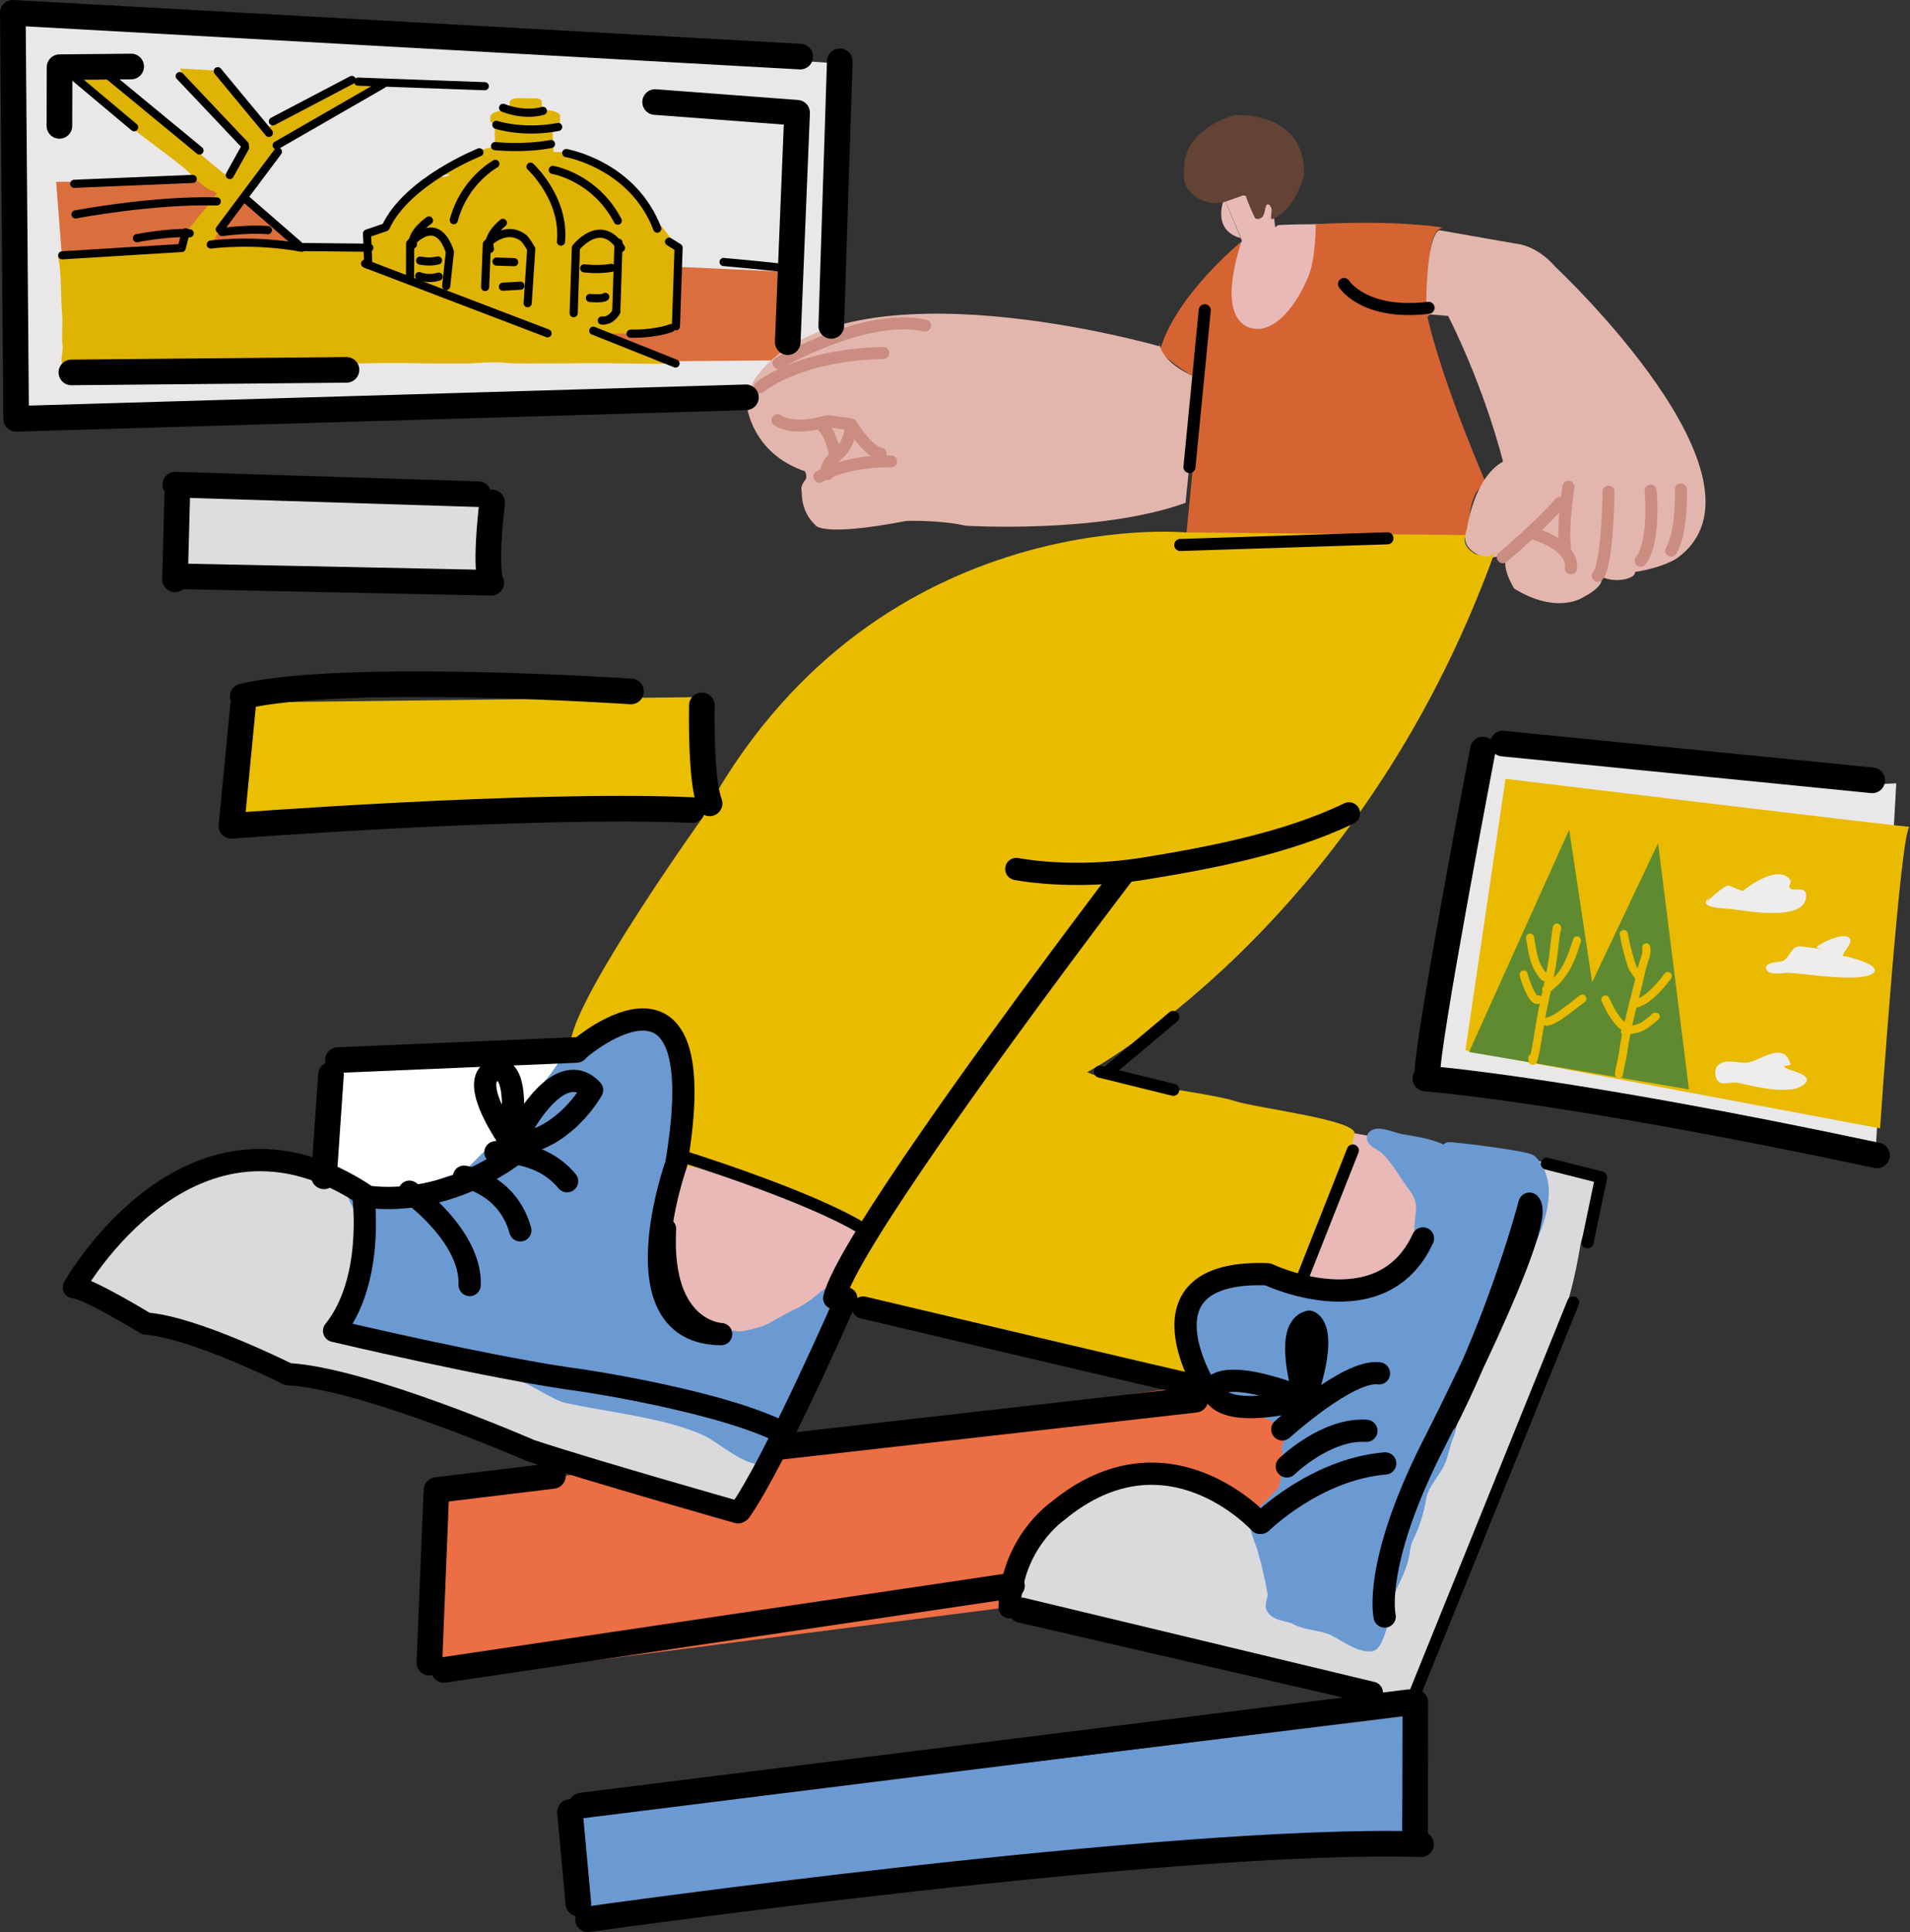 <?xml version="1.0" encoding="UTF-8" standalone="no"?>
<!DOCTYPE svg PUBLIC "-//W3C//DTD SVG 1.1//EN" "http://www.w3.org/Graphics/SVG/1.1/DTD/svg11.dtd">
<!-- Created with Vectornator (http://vectornator.io/) -->
<svg height="100%" stroke-miterlimit="10" style="fill-rule:nonzero;clip-rule:evenodd;stroke-linecap:round;stroke-linejoin:round;" version="1.1" viewBox="128.59 1269.36 449.693 454.93" width="100%" xml:space="preserve" xmlns="http://www.w3.org/2000/svg" xmlns:vectornator="http://vectornator.io" xmlns:xlink="http://www.w3.org/1999/xlink">
<rect x="128.59" y="1269.36" width="449.693" height="454.93" fill="#333333" stroke="none"/>
<defs/>
<g id="Layer-7" vectornator:layerName="Layer 7">
<path d="M186.148 1434.77L185.038 1463.64L292.91 1460.82L295.351 1433.47L186.148 1434.77Z" fill="#e9bf00" fill-rule="nonzero" opacity="1" stroke="none" vectornator:layerName="Curve 268"/>
<path d="M262.765 1517.35L207.307 1519.67L205.46 1546.16C205.46 1546.16 211.647 1549.57 214.552 1550.42C217.457 1551.27 230.253 1551.08 232.65 1550.29C235.046 1549.49 246.985 1540.01 247.921 1538.75" fill="#ffffff" fill-rule="nonzero" opacity="1" stroke="none" vectornator:layerName="Curve 269"/>
<path d="M169.279 1385.72L171.72 1407.42L242.525 1406.12L243.413 1385.5" fill="#dddddd" fill-rule="nonzero" opacity="1" stroke="none" vectornator:layerName="Curve 270"/>
<path d="M232.391 1621.07L231.988 1665.02L443.438 1637.82L433.762 1592.09" fill="#eb6e44" fill-rule="nonzero" opacity="1" stroke="none" vectornator:layerName="Curve 271"/>
<path d="M460.773 1673.3L265.651 1697.15L267.25 1723.03C267.25 1723.03 431.796 1698.02 464.507 1705.97L460.146 1671.08" fill="#6b9ad2" fill-rule="nonzero" opacity="1" stroke="none" vectornator:layerName="Curve 272"/>
<path d="M570.07 1454.03L479.229 1444.79L465.467 1523.14L570.221 1540.17L575.051 1453.8" fill="#e9e7e8" fill-rule="nonzero" opacity="1" stroke="none" vectornator:layerName="Curve 273"/>
<path d="M132.361 1274.39L132.106 1366.8L324.955 1365.1L325.64 1284.27L136.238 1272.03L132.361 1274.39Z" fill="#e9e7e8" fill-rule="nonzero" opacity="1" stroke="none" vectornator:layerName="Curve 274"/>
<path d="M483.053 1452.74L473.612 1516.68L571.235 1535.05C571.235 1535.05 576.146 1463.48 578.25 1464.02C580.353 1464.57 483.053 1452.74 483.053 1452.74Z" fill="#e9ba00" fill-rule="nonzero" opacity="1" stroke="none" vectornator:layerName="Curve 275"/>
<path d="M474.467 1517.07L498.047 1464.73L503.445 1500.65L518.969 1467.9L526.239 1525.87" fill="#608a30" fill-rule="nonzero" opacity="1" stroke="none" vectornator:layerName="Curve 276"/>
<path d="M530.232 1482C530.155 1481.69 534.711 1477.81 535.411 1477.85C536.02 1477.88 538.751 1479.3 539.002 1479.09C540.83 1477.57 547.149 1473.15 549.915 1476.32C550.718 1477.24 549.527 1477.72 549.967 1478.4C550.706 1479.53 554.055 1477.6 553.817 1480.56C553.606 1483.19 550.788 1484.12 547.388 1484.3C543.205 1484.53 538.14 1483.63 535.967 1483.37C534.673 1483.21 531.253 1483.27 530.307 1482.19C529.825 1481.63 530.766 1480.96 531.086 1480.58" fill="#eeedeb" fill-rule="nonzero" opacity="1" stroke="none" vectornator:layerName="Curve 277"/>
<path d="M556.202 1492.45C557.063 1491.42 563.817 1488.11 564.266 1490.83C564.425 1491.79 562.197 1493.93 562.551 1494.47C562.588 1494.53 563.08 1494.53 563.178 1494.55C563.995 1494.73 571.131 1496.42 569.848 1498.25C567.952 1500.96 553.155 1498.59 549.846 1498.41C548.745 1498.35 544.848 1499.22 544.415 1497.51C543.984 1495.81 547.644 1495.94 548.371 1495.62C549.918 1494.94 550.339 1492.03 552.386 1492.19C553.928 1492.31 558.076 1492.91 557.674 1492.95" fill="#eeedeb" fill-rule="nonzero" opacity="1" stroke="none" vectornator:layerName="Curve 278"/>
<path d="M550.169 1520.07C548.612 1513.94 542.614 1519.67 539.354 1519.6C537.433 1519.56 533.584 1518.39 532.577 1520.99C532.183 1522 532.516 1523.7 533.522 1524.29C534.301 1524.75 536.638 1524.06 537.693 1524.29C541.19 1525.05 550.553 1527.58 553.561 1524.49C555.758 1522.23 549.293 1521.46 548.707 1520.56C548.598 1520.39 548.568 1520.43 548.745 1520.39" fill="#eeedeb" fill-rule="nonzero" opacity="1" stroke="none" vectornator:layerName="Curve 279"/>
<path d="M495.214 1488.15C495.214 1486.08 494.483 1492.88 494.282 1494.46C493.563 1500.08 491.856 1505.75 491.018 1511.48C490.802 1512.96 489.386 1521.58 489.386 1518.47" fill="none" opacity="1" stroke="#e9ba00" stroke-linecap="round" stroke-linejoin="round" stroke-width="1.915" vectornator:layerName="Curve 280"/>
<path d="M488.832 1490.13C489.225 1492.41 489.458 1494.66 490.462 1496.91C490.725 1497.49 492.607 1500.45 492.38 1499.14" fill="none" opacity="1" stroke="#e9ba00" stroke-linecap="round" stroke-linejoin="round" stroke-width="1.915" vectornator:layerName="Curve 281"/>
<path d="M499.878 1490.8C498.355 1495.69 497.042 1499.19 492.628 1502.34" fill="none" opacity="1" stroke="#e9ba00" stroke-linecap="round" stroke-linejoin="round" stroke-width="1.915" vectornator:layerName="Curve 282"/>
<path d="M487.321 1498.82C487.482 1499.76 489.455 1505.67 490.837 1504.69" fill="none" opacity="1" stroke="#e9ba00" stroke-linecap="round" stroke-linejoin="round" stroke-width="1.915" vectornator:layerName="Curve 283"/>
<path d="M501.146 1504.53C501.185 1504.41 499.098 1506.11 498.561 1506.49C496.943 1507.62 494.757 1509.62 492.732 1509.94" fill="none" opacity="1" stroke="#e9ba00" stroke-linecap="round" stroke-linejoin="round" stroke-width="1.915" vectornator:layerName="Curve 284"/>
<path d="M510.9 1489.28C511.317 1491.81 511.991 1494.21 512.75 1496.65C513.031 1497.55 514.599 1499.58 514.529 1499.42" fill="none" opacity="1" stroke="#e9ba00" stroke-linecap="round" stroke-linejoin="round" stroke-width="1.915" vectornator:layerName="Curve 285"/>
<path d="M506.57 1504.71C507.459 1506.73 508.805 1509.28 510.478 1510.76C510.612 1510.88 510.572 1510.86 510.693 1510.78" fill="none" opacity="1" stroke="#e9ba00" stroke-linecap="round" stroke-linejoin="round" stroke-width="1.915" vectornator:layerName="Curve 286"/>
<path d="M516.18 1492.43C516.475 1494.22 515.51 1495.72 515.149 1497.4C513.738 1503.97 511.621 1510.42 510.745 1517.18C510.546 1518.72 509.709 1521.8 509.783 1522.25" fill="none" opacity="1" stroke="#e9ba00" stroke-linecap="round" stroke-linejoin="round" stroke-width="1.915" vectornator:layerName="Curve 287"/>
<path d="M521.26 1499.18C519.414 1501.68 516.278 1505.35 513.105 1505.85" fill="none" opacity="1" stroke="#e9ba00" stroke-linecap="round" stroke-linejoin="round" stroke-width="1.915" vectornator:layerName="Curve 288"/>
<path d="M518.196 1508.77C519.186 1508.25 516.334 1510.36 515.988 1510.62C514.599 1511.7 512.753 1511.75 511.16 1512.23" fill="none" opacity="1" stroke="#e9ba00" stroke-linecap="round" stroke-linejoin="round" stroke-width="1.915" vectornator:layerName="Curve 289"/>
<path d="M141.803 1312.18L181.986 1311.77L199.582 1328.24L143.242 1330.66" fill="#da6f3d" fill-rule="nonzero" opacity="1" stroke="none" vectornator:layerName="Curve 290"/>
<path d="M315.188 1333.42L285.89 1332.09L268.228 1346.53L287.998 1354.41L314.015 1354.19L316.158 1353.51" fill="#da6f3d" fill-rule="nonzero" opacity="1" stroke="none" vectornator:layerName="Curve 291"/>
<path d="M171.002 1285.5C171.896 1287.97 173.867 1290.49 175.558 1292.01C176.776 1293.11 177.74 1293.16 178.566 1294.74C179.251 1296.05 180.341 1298.18 181.745 1299.04C182.671 1299.6 186.304 1302.47 186.669 1303.17C187.528 1304.81 182.942 1309.75 181.827 1310.62C181.806 1310.64 175.998 1306.01 175.558 1305.4C173.723 1302.86 171.244 1301.16 168.574 1299.53C168.102 1299.24 167.338 1298.51 167.037 1297.94C166.808 1297.5 166.583 1297.57 166.378 1297.17C166.043 1296.53 159.029 1291.41 158.08 1290.64C155.222 1288.32 152.917 1285.61 149.048 1285.04C148.527 1284.97 144.583 1285.24 144.89 1286.31C145.521 1288.49 151.514 1292.25 153.384 1293.39C155.085 1294.43 156.174 1296.58 157.778 1297.94C162.271 1301.73 167.156 1305.04 171.73 1308.76C174.038 1310.63 176.102 1313.55 179.023 1314.47C179.108 1314.5 179.705 1314.85 179.628 1314.95C178.212 1316.76 178.827 1315.78 177.779 1317.43C177.507 1317.85 173.164 1322.87 172.315 1324.39C171.292 1326.23 171.53 1327.33 171.34 1327.42C169.82 1328.18 167.032 1328.14 165.402 1327.96C162.75 1327.66 160.719 1328.22 158.149 1328.49C153.591 1328.96 146.734 1327.16 142.5 1329.28C142.131 1329.46 142.284 1330.17 142.358 1330.48C143.127 1333.73 142.823 1339.16 143.24 1343.76C143.393 1345.44 143.142 1347.69 143.24 1349.92C143.288 1351 143.471 1351.09 143.24 1352.46C143.072 1353.46 142.96 1354.41 143.24 1354.95C143.425 1355.3 148.959 1354.95 149.748 1354.95C158.71 1354.95 159.956 1354.95 167.037 1354.95C173.966 1354.95 178.745 1355.01 184.493 1354.95C190.037 1354.89 191.374 1354.82 194.017 1354.95C200.389 1355.25 199.728 1354.9 202.126 1354.95C205.003 1355.01 208.053 1354.95 210.166 1354.95C214.907 1354.95 217.194 1354.85 217.194 1354.85L225.133 1354.85C225.133 1354.85 228.733 1354.95 232.083 1354.95C235.433 1354.95 239.179 1354.95 239.179 1354.95C239.179 1354.95 245.21 1354.41 248.236 1354.85C249.702 1355.07 270.285 1354.85 270.285 1354.85C270.285 1354.85 287.718 1355.22 286.565 1354.85C280.872 1353.05 274.975 1349.78 269.224 1347.94C268.627 1347.75 282.416 1348.03 281.812 1347.84C281.174 1347.64 286.01 1347.79 287.641 1346.1C289 1344.7 287.15 1341.49 287.238 1340.75C287.461 1338.86 290.557 1331 287.641 1326.93C285.444 1323.87 279.94 1317.21 277.956 1314.57C272.512 1307.34 268.27 1307.94 262.781 1305.4C261.339 1304.73 245.957 1305.6 243.561 1305.44C239.822 1305.2 235.649 1312 232.073 1310.87C231.986 1310.85 233.119 1310.51 233.221 1310.49C233.964 1310.32 234.717 1310.78 235.421 1310.52C236.707 1310.04 243.063 1308.8 242.266 1306.53C242.16 1306.23 242.348 1305.64 241.924 1305.51C238.003 1304.27 224.358 1314.78 221.65 1317.97C220.738 1319.05 219.997 1322.32 218.831 1322.9C217.578 1323.53 215.908 1323.93 214.806 1324.79C214.231 1325.23 215.154 1327.72 214.451 1327.92C212.783 1328.38 199.854 1328.1 198.508 1327.28C197.743 1326.82 191.479 1326.52 186.292 1326.77C181.542 1327 177.779 1327.8 178.212 1327.06C180.335 1323.43 178.566 1326.93 180.335 1323.2C180.584 1322.68 185.585 1317.19 185.743 1316.76C187.176 1312.85 189.178 1311.78 190.768 1309.29C192.142 1307.14 193.515 1305.42 194.881 1303.27C195.529 1302.26 198.342 1300.83 200.982 1299.31C204.547 1297.25 208.548 1295.55 210.166 1294.74C211.693 1293.98 218.278 1290.94 218.257 1288.63C218.249 1287.72 211.464 1288.51 210.737 1288.75C208.177 1289.61 204.983 1291.43 202.126 1292.86C200.882 1293.48 199.608 1293.56 198.636 1294.24C196.396 1295.78 193.293 1298.97 190.807 1299.66C190.269 1299.81 189.856 1298.95 189.799 1298.59C189.478 1296.53 185.848 1293.32 184.493 1292.01C182.489 1290.09 181.114 1288.02 178.937 1285.93" fill="#dfb304" fill-rule="nonzero" opacity="1" stroke="none" vectornator:layerName="Curve 292"/>
<path d="M244.016 1296.43L244.016 1297.94L245.067 1298.76L245.092 1303.83L241.531 1304.74C241.531 1304.74 231.679 1307.38 244.406 1307.22C257.133 1307.06 258.97 1306.87 258.97 1306.87L258.615 1298.92C258.615 1298.92 259.822 1299.88 260.444 1298.76L260.444 1296.43C260.444 1296.43 260.061 1295.68 258.296 1295.42C256.53 1295.16 258.127 1295.33 258.127 1295.33L256.172 1295.42L256.122 1293.06C256.122 1293.06 255.599 1292.51 254.9 1292.51L249.899 1292.49C249.899 1292.49 248.567 1292.74 248.626 1293.45L248.51 1295.23C248.51 1295.23 244.056 1295.25 244.016 1297.01" fill="#dfb304" fill-rule="nonzero" opacity="1" stroke="none" vectornator:layerName="Curve 293"/>
<path d="M261.902 1305.4C261.902 1305.4 277.597 1308.12 283.336 1323.2" fill="none" opacity="1" stroke="#000000" stroke-linecap="round" stroke-linejoin="round" stroke-width="1.915" vectornator:layerName="Curve 294"/>
<path d="M286.117 1326.27L288.359 1327.67L287.731 1346.18" fill="none" opacity="1" stroke="#000000" stroke-linecap="round" stroke-linejoin="round" stroke-width="1.915" vectornator:layerName="Curve 295"/>
<path d="M277.059 1347.93C277.059 1347.93 282.44 1348.11 286.565 1346.62" fill="none" opacity="1" stroke="#000000" stroke-linecap="round" stroke-linejoin="round" stroke-width="1.915" vectornator:layerName="Curve 296"/>
<path d="M268.27 1347.23L287.641 1354.95" fill="none" opacity="1" stroke="#000000" stroke-linecap="round" stroke-linejoin="round" stroke-width="1.915" vectornator:layerName="Curve 297"/>
<path d="M214.55 1331.44L257.508 1347.84" fill="none" opacity="1" stroke="#000000" stroke-linecap="round" stroke-linejoin="round" stroke-width="1.915" vectornator:layerName="Curve 298"/>
<path d="M241.455 1305.22C241.455 1305.22 224.415 1311.98 219.393 1322.85L215.001 1324.35L215.293 1331.74" fill="none" opacity="1" stroke="#000000" stroke-linecap="round" stroke-linejoin="round" stroke-width="1.915" vectornator:layerName="Curve 299"/>
<path d="M245.217 1307.94C245.217 1307.94 237.87 1311.95 235.433 1321.2" fill="none" opacity="1" stroke="#000000" stroke-linecap="round" stroke-linejoin="round" stroke-width="1.915" vectornator:layerName="Curve 300"/>
<path d="M253.484 1308.6C253.484 1308.6 261.621 1316.03 260.666 1326.26" fill="none" opacity="1" stroke="#000000" stroke-linecap="round" stroke-linejoin="round" stroke-width="1.915" vectornator:layerName="Curve 301"/>
<path d="M258.731 1309.36C258.731 1309.36 268.649 1311.01 274.032 1321.32" fill="none" opacity="1" stroke="#000000" stroke-linecap="round" stroke-linejoin="round" stroke-width="1.915" vectornator:layerName="Curve 302"/>
<path d="M229.586 1321.27C229.586 1321.27 225.374 1324.14 225.808 1326.93" fill="none" opacity="1" stroke="#000000" stroke-linecap="round" stroke-linejoin="round" stroke-width="1.915" vectornator:layerName="Curve 303"/>
<path d="M225.133 1334.47L225.155 1326.71C225.155 1326.71 231.321 1319.18 234.513 1328.66L233.64 1336.72" fill="none" opacity="1" stroke="#000000" stroke-linecap="round" stroke-linejoin="round" stroke-width="1.915" vectornator:layerName="Curve 304"/>
<path d="M227.506 1330.72C227.506 1330.72 229.692 1331.22 231.71 1330.68" fill="none" opacity="1" stroke="#000000" stroke-linecap="round" stroke-linejoin="round" stroke-width="1.915" vectornator:layerName="Curve 305"/>
<path d="M227.288 1334.36C227.288 1334.36 229.286 1335.31 231.871 1334.49" fill="none" opacity="1" stroke="#000000" stroke-linecap="round" stroke-linejoin="round" stroke-width="1.915" vectornator:layerName="Curve 306"/>
<path d="M246.995 1321.84C246.995 1321.84 242.987 1324.9 243.946 1327.96" fill="none" opacity="1" stroke="#000000" stroke-linecap="round" stroke-linejoin="round" stroke-width="1.915" vectornator:layerName="Curve 307"/>
<path d="M242.805 1336.95L243.22 1326.82C243.22 1326.82 247.067 1322.65 251.094 1324.9C252.235 1325.54 252.347 1325.86 253.667 1327.96L252.827 1340.75" fill="none" opacity="1" stroke="#000000" stroke-linecap="round" stroke-linejoin="round" stroke-width="1.915" vectornator:layerName="Curve 308"/>
<path d="M263.656 1343.1L264.18 1327.68C264.18 1327.68 269.988 1320.22 274.792 1327.76" fill="none" opacity="1" stroke="#000000" stroke-linecap="round" stroke-linejoin="round" stroke-width="1.915" vectornator:layerName="Curve 309"/>
<path d="M270.285 1344.83C270.285 1344.83 272.389 1345.18 273.728 1342.68" fill="none" opacity="1" stroke="#000000" stroke-linecap="round" stroke-linejoin="round" stroke-width="1.915" vectornator:layerName="Curve 310"/>
<path d="M274.213 1326.49L273.692 1342.67" fill="none" opacity="1" stroke="#000000" stroke-linecap="round" stroke-linejoin="round" stroke-width="1.915" vectornator:layerName="Curve 311"/>
<path d="M266.13 1332.54C266.13 1332.54 269.338 1332.98 272.512 1332.43" fill="none" opacity="1" stroke="#000000" stroke-linecap="round" stroke-linejoin="round" stroke-width="1.915" vectornator:layerName="Curve 312"/>
<path d="M267.486 1339.52C267.486 1339.52 270.461 1339.81 271.089 1339.27" fill="none" opacity="1" stroke="#000000" stroke-linecap="round" stroke-linejoin="round" stroke-width="1.915" vectornator:layerName="Curve 313"/>
<path d="M245.48 1330.95L249.644 1331.09" fill="none" opacity="1" stroke="#000000" stroke-linecap="round" stroke-linejoin="round" stroke-width="1.915" vectornator:layerName="Curve 314"/>
<path d="M247.003 1336.87L251.126 1336.63" fill="none" opacity="1" stroke="#000000" stroke-linecap="round" stroke-linejoin="round" stroke-width="1.915" vectornator:layerName="Curve 315"/>
<path d="M245.138 1303.76C245.138 1303.76 251.938 1304.5 258.321 1303.27" fill="none" opacity="1" stroke="#000000" stroke-linecap="round" stroke-linejoin="round" stroke-width="1.915" vectornator:layerName="Curve 316"/>
<path d="M245.453 1298.76C245.453 1298.76 251.691 1300.84 260.006 1299.26" fill="none" opacity="1" stroke="#000000" stroke-linecap="round" stroke-linejoin="round" stroke-width="1.915" vectornator:layerName="Curve 317"/>
<path d="M247.041 1294.74C247.041 1294.74 251.675 1296.77 256.416 1295.47" fill="none" opacity="1" stroke="#000000" stroke-linecap="round" stroke-linejoin="round" stroke-width="1.915" vectornator:layerName="Curve 318"/>
<path d="M160.166 1299.32L144.774 1286.4" fill="none" opacity="1" stroke="#000000" stroke-linecap="round" stroke-linejoin="round" stroke-width="1.915" vectornator:layerName="Curve 319"/>
<path d="M153.384 1286.52L175.558 1304.8" fill="none" opacity="1" stroke="#000000" stroke-linecap="round" stroke-linejoin="round" stroke-width="1.915" vectornator:layerName="Curve 320"/>
<path d="M172.315 1324.06L171.371 1327.75L143.24 1329.48" fill="none" opacity="1" stroke="#000000" stroke-linecap="round" stroke-linejoin="round" stroke-width="1.915" vectornator:layerName="Curve 321"/>
<path d="M146.071 1312.64L173.966 1311.49" fill="none" opacity="1" stroke="#000000" stroke-linecap="round" stroke-linejoin="round" stroke-width="1.915" vectornator:layerName="Curve 322"/>
<path d="M170.899 1287.27L186.233 1303.47" fill="none" opacity="1" stroke="#000000" stroke-linecap="round" stroke-linejoin="round" stroke-width="1.915" vectornator:layerName="Curve 323"/>
<path d="M182.694 1310.57L186.292 1304.11" fill="none" opacity="1" stroke="#000000" stroke-linecap="round" stroke-linejoin="round" stroke-width="1.915" vectornator:layerName="Curve 324"/>
<path d="M192.838 1297.94L211.415 1288.19" fill="none" opacity="1" stroke="#000000" stroke-linecap="round" stroke-linejoin="round" stroke-width="1.915" vectornator:layerName="Curve 325"/>
<path d="M179.863 1286.12L191.894 1300.65" fill="none" opacity="1" stroke="#000000" stroke-linecap="round" stroke-linejoin="round" stroke-width="1.915" vectornator:layerName="Curve 326"/>
<path d="M194.017 1305.09L180.335 1323.37" fill="none" opacity="1" stroke="#000000" stroke-linecap="round" stroke-linejoin="round" stroke-width="1.915" vectornator:layerName="Curve 327"/>
<path d="M193.722 1303.59L218.669 1289.23" fill="none" opacity="1" stroke="#000000" stroke-linecap="round" stroke-linejoin="round" stroke-width="1.915" vectornator:layerName="Curve 328"/>
<path d="M146.366 1319.85C146.366 1319.85 164.353 1316.39 179.628 1316.79" fill="none" opacity="1" stroke="#000000" stroke-linecap="round" stroke-linejoin="round" stroke-width="1.915" vectornator:layerName="Curve 329"/>
<path d="M160.815 1325.44C160.815 1325.44 168.481 1323.95 173.258 1324.29" fill="none" opacity="1" stroke="#000000" stroke-linecap="round" stroke-linejoin="round" stroke-width="1.915" vectornator:layerName="Curve 330"/>
<path d="M180.866 1324C180.866 1324 187.058 1323.14 191.658 1323.54" fill="none" opacity="1" stroke="#000000" stroke-linecap="round" stroke-linejoin="round" stroke-width="1.915" vectornator:layerName="Curve 331"/>
<path d="M186.115 1315.93L198.912 1327.06" fill="none" opacity="1" stroke="#000000" stroke-linecap="round" stroke-linejoin="round" stroke-width="1.915" vectornator:layerName="Curve 332"/>
<path d="M178.212 1326.94C178.212 1326.94 188.061 1325.56 199.62 1327.69" fill="none" opacity="1" stroke="#000000" stroke-linecap="round" stroke-linejoin="round" stroke-width="1.915" vectornator:layerName="Curve 333"/>
<path d="M198.912 1327.52L215.543 1327.69" fill="none" opacity="1" stroke="#000000" stroke-linecap="round" stroke-linejoin="round" stroke-width="1.915" vectornator:layerName="Curve 334"/>
<path d="M298.951 1331.05C298.951 1331.05 310.998 1332.11 314.654 1332.68" fill="none" opacity="1" stroke="#000000" stroke-linecap="round" stroke-linejoin="round" stroke-width="1.915" vectornator:layerName="Curve 335"/>
<path d="M242.728 1289.66L212.89 1288.58" fill="none" opacity="1" stroke="#000000" stroke-linecap="round" stroke-linejoin="round" stroke-width="1.915" vectornator:layerName="Curve 336"/>
<path d="M288.198 1541.29C288.198 1541.29 279.095 1566.61 291.63 1579.01C304.165 1591.42 319.536 1575.37 325.878 1572.81C325.878 1572.81 333.116 1559.39 333.862 1559.02C334.608 1558.66 289.685 1541.75 288.838 1541.43" fill="#e8b9b7" fill-rule="nonzero" opacity="1" stroke="none" vectornator:layerName="Curve 337"/>
<path d="M447.296 1536.33C447.296 1536.33 440.717 1557.92 434.866 1572.67C434.866 1572.67 461.573 1575.96 463.001 1558.26C463.001 1558.26 466.677 1550.96 451.097 1536.87L447.243 1536.14L447.296 1536.33Z" fill="#e8b9b7" fill-rule="nonzero" opacity="1" stroke="none" vectornator:layerName="Curve 338"/>
<path d="M416.809 1316.13C416.809 1316.13 413.209 1324.58 422.337 1325.74L420.709 1325C420.709 1325 420.733 1325.1 421.074 1326.25" fill="#e8b9b7" fill-rule="nonzero" opacity="1" stroke="none" vectornator:layerName="Curve 339"/>
<path d="M420.767 1325.36L421 1326.17L418.338 1329.33L417.886 1346.16L425.559 1350.49L432.393 1346.53L435.356 1340.93L437.928 1332.23L439.171 1328L439.46 1325.87L439.642 1322.13C439.642 1322.13 430.104 1322.18 429.377 1322.42L428.834 1322.89L428.573 1320.75C428.573 1320.75 427.541 1321.36 427.941 1319.97C427.941 1319.97 428.203 1318.62 427.926 1317.88C427.748 1317.41 427.057 1317.45 426.892 1317.41C426.892 1317.41 426.722 1317.39 426.597 1317.63C426.221 1318.33 425.582 1319.94 425.8 1320.4C425.8 1320.4 425.025 1320.57 424.138 1320.84C423.251 1321.11 424.212 1320.88 424.212 1320.88C424.212 1320.88 423.995 1320.43 423.683 1319.75C423.182 1318.65 422.433 1316.93 421.931 1315.44C421.931 1315.44 421.064 1315.22 419.944 1315.5C419.289 1315.66 417.301 1315.89 416.812 1316.13" fill="#e8b9b7" fill-rule="nonzero" opacity="1" stroke="none" vectornator:layerName="Curve 340"/>
<path d="M214.725 1551.2C210.878 1549.39 207.337 1545.62 203.604 1544.24C202.04 1543.66 200.677 1544.48 199.2 1544.11C181.416 1539.63 170.753 1546.65 157.763 1558.04C155.245 1560.25 145.489 1567.32 147.096 1571.39C148.856 1575.85 153.546 1575.28 156.844 1577.03C159.17 1578.26 160.946 1580.6 163.452 1581.53C164.764 1582.01 166.135 1580.86 167.389 1581.36C173.218 1583.73 179.776 1584.75 185.759 1586.25C189.682 1587.24 193.493 1590.87 197.245 1592.86C202.263 1595.52 210.223 1594.89 215.601 1596.77C222.11 1599.04 228.972 1601.03 235.233 1603.74C238.082 1604.98 241.448 1607.25 244.438 1608.01C250.733 1609.59 257.513 1611.22 263.76 1613.75C273.561 1617.73 284.424 1620.01 294.762 1622.61C297.08 1623.2 298.958 1624.33 301.476 1623.95C305.477 1623.34 304.906 1619.55 306.268 1617.09C307.328 1615.18 309.341 1614.85 310.191 1612.85C311.254 1610.35 309.847 1607.13 312.347 1605.69" fill="#dadadc" fill-rule="nonzero" opacity="1" stroke="none" vectornator:layerName="Curve 341"/>
<path d="M428.535 1632.13C426.803 1632.34 428.768 1632.29 428.034 1629.68C427.737 1628.62 424.864 1626.41 424.006 1625.5C421.242 1622.58 417.495 1622.46 414.371 1620.59C412.562 1619.51 412.281 1617.66 409.891 1617.19C408.404 1616.9 406.612 1617.93 405.349 1617.57C404.017 1617.2 403.43 1616.05 401.765 1616.13C390.902 1616.65 375.063 1622.71 369.571 1633.49C368.833 1634.93 364.324 1642.58 365.788 1644.01C371.834 1649.91 384.318 1653.35 393.375 1654.25C394.884 1654.4 395.968 1655.58 397.367 1656C402.267 1657.49 407.509 1657.57 412.637 1658.34C414.977 1658.69 416.759 1660.65 418.879 1661.16C420.576 1661.57 422.32 1660.42 424.121 1660.51C428.212 1660.71 432.139 1662.61 436.081 1663.52C443.934 1665.35 449.927 1667.82 457.367 1668.35C458.038 1668.39 460.012 1669.44 460.521 1669.3C461.371 1669.08 464.01 1657.3 465.835 1655" fill="#dadadc" fill-rule="nonzero" opacity="1" stroke="none" vectornator:layerName="Curve 342"/>
<path d="M467.128 1653.5C467.312 1658.32 471.552 1642.83 471.845 1642.03C474.458 1634.94 478.37 1626.61 481.94 1620.12C486.75 1611.37 487.84 1601.22 491.834 1592.14C496.111 1582.43 499.088 1572.58 500.694 1562.45C501.052 1560.2 505.98 1548.19 504.667 1546.77C503.828 1545.86 501.25 1546.52 500.143 1546.19C497.292 1545.34 494.543 1543.75 491.752 1542.92C491.658 1542.89 488.552 1542.42 488.497 1542.46C485.911 1544.54 485.794 1549.67 484.89 1552.57C483.028 1558.55 479.476 1563.86 477.6 1569.88C476.739 1572.64 475.463 1575.3 474.415 1578.01C473.054 1581.52 471.918 1585.14 470.584 1588.62C465.773 1601.19 461.185 1613.69 456.241 1626.26C454.562 1630.53 450.058 1638.19 450.869 1642.87C451.573 1646.94 456.109 1654.07 459.793 1655.76C460.435 1656.05 465.116 1655.52 465.627 1655.07C466.302 1654.47 467.438 1652.06 467.271 1652.94C467.186 1653.38 467.115 1653.18 467.128 1653.5Z" fill="#dadadc" fill-rule="nonzero" opacity="1" stroke="none" vectornator:layerName="Curve 343"/>
<path d="M420.869 1326.25C420.869 1326.25 405.13 1339.05 401.599 1352.17C401.599 1352.17 407.527 1357.52 411.468 1358.83L407.674 1397.57L474.4 1395.98C474.4 1395.98 473.688 1384.95 478.506 1383.26C478.506 1383.26 468.453 1360.27 464.666 1344.01L465.717 1342.92C465.717 1342.92 463.13 1323.64 468.347 1322.96C468.347 1322.96 458.015 1321.09 438.377 1322.14C438.377 1322.14 438.394 1330.07 436.715 1334.23C436.715 1334.23 432.435 1345.64 425.467 1346.77C425.467 1346.77 413.717 1348.82 420.869 1326.25Z" fill="#d56432" fill-rule="nonzero" opacity="1" stroke="none" vectornator:layerName="Curve 344"/>
<path d="M401.592 1350.91C401.592 1350.91 328.613 1329.83 307.168 1357.45C307.168 1357.45 303.99 1360.84 305.625 1364.09C305.625 1364.09 304.608 1362.82 304.43 1364.87C304.43 1364.87 305.497 1376.05 318.104 1380.33C318.104 1380.33 318.716 1381.44 318.264 1382.27C318.264 1382.27 316.882 1383.74 317.367 1385.15C317.367 1385.15 317.057 1389.76 320.488 1392.91C320.488 1392.91 321.304 1396 342.034 1392.01C342.034 1392.01 349.952 1391.76 355.946 1393.15C355.946 1393.15 387.457 1395.1 407.713 1387.76L410.7 1358.42C410.7 1358.42 401.737 1355.23 401.482 1349.57" fill="#e3b6ad" fill-rule="nonzero" opacity="1" stroke="none" vectornator:layerName="Curve 345"/>
<path d="M467.433 1323.56L485.839 1326.79C485.839 1326.79 490.418 1327.11 494.869 1332.27C494.869 1332.27 548.591 1382.56 523.445 1400.79C523.445 1400.79 520.529 1402.9 513.547 1404.04C513.547 1404.04 513.67 1405.09 511.755 1405.59C511.755 1405.59 508.347 1406.73 505.255 1404.92C505.255 1404.92 507.568 1406.71 501.294 1410.02C501.294 1410.02 495.255 1414.19 485.09 1407.95C485.09 1407.95 481.14 1401.68 484.046 1399.66C484.046 1399.66 481.67 1400.32 479.027 1400.84C479.027 1400.84 471.718 1399.37 473.958 1393.99C473.958 1393.99 475.448 1381.97 482.462 1378.05C482.462 1378.05 478.493 1361.65 469.548 1343.75L464.377 1343.31C464.377 1343.31 464.096 1325.34 467.433 1323.56Z" fill="#e3b6ad" fill-rule="nonzero" opacity="1" stroke="none" vectornator:layerName="Curve 346"/>
<path d="M266.364 1515.26C266.87 1515.66 261.811 1520.54 261.164 1521.2C255.417 1527.07 251.77 1533.95 245.514 1539.63C242.643 1542.23 240.36 1545 237.355 1547.33C236.589 1547.93 235.408 1547.34 234.506 1547.63C230.898 1548.78 227.841 1550.43 224.28 1551.45C221.773 1552.17 218.555 1551.14 216.115 1550.86C215.641 1550.81 211.964 1549.88 211.947 1550.31C211.877 1552.14 213.793 1553.73 214.103 1555.39C214.669 1558.4 214.583 1565.08 213.837 1567.95C213.419 1569.56 208.871 1581.82 208.943 1582.12C209.172 1583.09 219.218 1583.79 219.966 1584.3C229.749 1590.9 246.731 1590.57 258.62 1593.14C259.879 1593.41 261.274 1593.21 262.618 1593.18C263.668 1593.16 250.6 1590.19 250.515 1592.39C250.498 1592.84 251.479 1593.19 251.804 1593.31C254.699 1594.38 259.692 1597.81 262.016 1598.31C272.223 1600.52 285.953 1601.85 295.194 1606.21C298.456 1607.76 305.029 1613.76 308.863 1612.66C311.812 1611.82 312.353 1606.84 313.794 1604.57C316.524 1600.28 318.01 1595.39 320.397 1590.94C322.239 1587.51 325.863 1584.07 325.77 1579.8C325.734 1578.15 327.583 1574.38 325.913 1573.25C325.796 1573.18 320.925 1576.67 320.524 1577.07C317.533 1580.05 314.313 1580.8 310.947 1582.3C308.692 1583.3 306.774 1585.45 304.408 1586.5C299.362 1588.74 292.39 1587.61 287.406 1589.44C287.224 1589.51 282.63 1590 282.629 1590C282.489 1590.37 283.716 1590.45 283.828 1590.45C286.801 1590.38 290.271 1591 293.282 1591.24C300.866 1591.84 306.237 1587.2 312.166 1583.64C313.124 1583.06 317.564 1579.57 317.605 1578.5C317.624 1578.01 310.886 1581.86 310.247 1582.22C306.98 1584.03 297.178 1585.85 293.556 1583.4C288.891 1580.25 287.278 1578.74 286.245 1573.23C286.052 1572.2 284.52 1571.32 284.198 1570.24C283.383 1567.52 282.882 1563.18 283.363 1560.3C285.157 1549.56 290.192 1538.03 289.016 1527.06C288.822 1525.25 289.887 1523.01 289.349 1521.21C287.193 1513.99 285.338 1509.72 276.542 1509.9C274.495 1509.94 262.415 1515.55 264.175 1517.4" fill="#6b9ad2" fill-rule="nonzero" opacity="1" stroke="#6b9ad2" stroke-linecap="round" stroke-linejoin="round" stroke-width="2.84" vectornator:layerName="Curve 347"/>
<path d="M265.654 1516.16C264.452 1514.89 258.567 1524.4 258.014 1525.13" fill="#6b9ad2" fill-rule="nonzero" opacity="1" stroke="#6b9ad2" stroke-linecap="round" stroke-linejoin="round" stroke-width="2.84" vectornator:layerName="Curve 348"/>
<path d="M423.453 1626.73C423.334 1626.75 424.359 1628.71 424.436 1629.14C424.741 1630.85 425.533 1632.36 426.011 1634C426.999 1637.38 427.836 1641.11 428.451 1644.55C428.627 1645.53 427.697 1647.23 428.118 1648C429.088 1649.75 432.041 1649.59 433.584 1650.45C436.08 1651.83 439.096 1651.74 441.819 1652.79C444.556 1653.84 448.315 1657.07 451.393 1656.78C452.618 1656.67 453.779 1652.02 454.283 1650.83C454.812 1649.59 454.432 1647.83 454.812 1646.43C455.704 1643.13 457.808 1640 458.727 1636.61C459.143 1635.08 459.209 1632.88 459.95 1631.46C461.339 1628.79 462.54 1624.94 462.985 1622.04C463.397 1619.34 465.656 1616.69 466.992 1614.46C468.138 1612.54 468.447 1609.7 469.348 1607.58C470.49 1604.89 470.278 1601.81 471.335 1599.32C473.716 1593.71 477.216 1588.6 479.373 1582.75C480.291 1580.26 480.057 1577.01 481.157 1574.56C482.3 1572.02 484.428 1569.54 485.866 1567.13C489.582 1560.92 495.296 1548.88 489.029 1542.67C488.063 1541.71 470.378 1539.6 469.738 1539.71C469.688 1539.72 469.63 1539.7 469.589 1539.73C469.178 1540.03 469.68 1540.41 469.92 1540.72C471.05 1542.22 469.935 1549.62 469.403 1551.36C467.285 1558.3 461.696 1567.9 455.032 1571.78C447.652 1576.08 440.838 1572.94 432.839 1572.64C431.082 1572.57 429.786 1571.8 427.872 1572.29C425.468 1572.91 423.28 1575.33 421.226 1576.61C413.367 1581.48 408.171 1586.12 412.81 1595.01C415.347 1599.87 421.55 1597.89 425.913 1598.34C431.239 1598.89 436.025 1600.57 441.066 1602.17C443.771 1603.02 447.878 1605.24 447.936 1608.69C448.001 1612.49 447.052 1616.09 446.161 1619.67C446.08 1619.99 444.772 1622.35 444.644 1622.33C444.201 1622.26 443.011 1623.02 443.372 1622.75C445.098 1621.51 443.016 1612.17 442.186 1610.31C438.268 1601.49 429.764 1590.3 419.49 1597.74C419.113 1598.01 418.046 1599.37 418.652 1599.74C418.925 1599.9 422.044 1599.67 422.798 1599.78C427.644 1600.49 432.558 1601.31 437.096 1604.13C439.743 1605.78 442.068 1608.7 443.624 1611.32C444.164 1612.23 444.69 1613.17 445.335 1614.03C445.576 1614.34 446.077 1615.38 446.058 1614.98C445.686 1607.57 439.04 1603.06 432.808 1601.24C431.778 1600.94 425.093 1598.79 424.399 1600.67C424.147 1601.36 427.564 1602 428.007 1602.33C430.049 1603.87 432.02 1605.66 433.167 1608.04C434.149 1610.09 434.641 1611.9 435.233 1614.11C435.37 1614.62 435.855 1617.8 436.278 1617.37C438.102 1615.53 433.504 1603.52 430.994 1603.95C430.543 1604.03 430.829 1604.63 430.907 1604.83C431.696 1606.89 433.205 1610.46 433.19 1612.63C433.178 1614.42 433.365 1616.4 433.261 1618.16C433.261 1618.16 432.528 1620.66 432.759 1620.49C433.856 1619.7 434.277 1608.93 432.403 1609.25C432.041 1609.32 431.846 1609.76 431.844 1610.07C431.82 1613.64 432.048 1616.5 431.022 1619.86C430.516 1621.52 423.665 1626.9 424.391 1627.86" fill="#6b9ad2" fill-rule="nonzero" opacity="1" stroke="#6b9ad2" stroke-linecap="round" stroke-linejoin="round" stroke-width="2.84" vectornator:layerName="Curve 349"/>
<path d="M451.856 1537.09C451.421 1537.98 454.242 1539.14 454.948 1539.84C457.624 1542.49 459.554 1546.09 461.803 1549.1C465.026 1553.41 462.225 1556.7 463.268 1560.38C463.816 1562.31 468.104 1557.87 468.437 1557.49C469.319 1556.48 470.052 1555.34 470.701 1554.17C471.652 1552.46 472.112 1550.28 472.427 1548.36C473.83 1539.81 464.218 1538.8 458.378 1537.79C456.717 1537.5 452.57 1535.61 451.856 1537.09Z" fill="#6b9ad2" fill-rule="nonzero" opacity="1" stroke="#6b9ad2" stroke-linecap="round" stroke-linejoin="round" stroke-width="2.84" vectornator:layerName="Curve 350"/>
<path d="M428.008 1569.5C426.575 1570.09 424.932 1568.14 423.395 1568.26C422.164 1568.36 421.171 1569.52 420.059 1569.73C419.559 1569.82 418.775 1569.18 418.354 1569.34C417.945 1569.49 418.099 1570.28 417.628 1570.43C414.443 1571.43 411.152 1572.08 408.749 1575.33C407.615 1576.86 408.225 1580.41 408.406 1582.12C408.667 1584.59 407.882 1586.78 410.031 1588.7C411.21 1589.76 415.087 1589.25 416.285 1588.45C421.22 1585.16 429.293 1580.78 431.755 1575.12C432.174 1574.15 430.064 1568.65 428.008 1569.5Z" fill="#6b9ad2" fill-rule="nonzero" opacity="1" stroke="#6b9ad2" stroke-linecap="round" stroke-linejoin="round" stroke-width="2.84" vectornator:layerName="Curve 351"/>
<path d="M428.007 1572.08C429.961 1573.14 431.778 1574.19 433.939 1574.79C434.356 1574.91 437.001 1575.09 436.61 1573.89C435.871 1571.64 431.414 1570.59 429.518 1570.01C428.953 1569.84 425.793 1569.64 426.397 1569.81" fill="#6b9ad2" fill-rule="nonzero" opacity="1" stroke="#6b9ad2" stroke-linecap="round" stroke-linejoin="round" stroke-width="2.84" vectornator:layerName="Curve 352"/>
<path d="M441.542 1595.03C439.822 1603.86 441.886 1611.81 443.301 1620.36C443.633 1622.37 443.815 1628.23 446.709 1629.03C449.317 1629.75 453.767 1622.56 454.771 1620.99C460.392 1612.18 464.33 1600.87 465.867 1590.63C466.266 1587.98 466.333 1584.65 465.757 1582.01C460.527 1558.09 441.375 1591.42 441.159 1601.4" fill="#6b9ad2" fill-rule="nonzero" opacity="1" stroke="#6b9ad2" stroke-linecap="round" stroke-linejoin="round" stroke-width="2.84" vectornator:layerName="Curve 353"/>
<path d="M435.86 1596.72C433.967 1599.47 432.374 1602.74 433.163 1606.14C434.428 1611.59 440.747 1608.04 442.602 1604.73C444.164 1601.95 445.766 1592.51 440.615 1592.8C438.602 1592.91 436.486 1595.81 435.86 1596.72Z" fill="#6b9ad2" fill-rule="nonzero" opacity="1" stroke="#6b9ad2" stroke-linecap="round" stroke-linejoin="round" stroke-width="2.84" vectornator:layerName="Curve 354"/>
<path d="M325.01 1573.48C324.029 1576.13 318.937 1576.97 317.073 1578.7" fill="#6b9ad2" fill-rule="nonzero" opacity="1" stroke="#6b9ad2" stroke-linecap="round" stroke-linejoin="round" stroke-width="2.84" vectornator:layerName="Curve 355"/>
<path d="M324.64 1573.61C323.204 1573.77 320.824 1576.47 319.415 1577.12" fill="#6b9ad2" fill-rule="nonzero" opacity="1" stroke="#6b9ad2" stroke-linecap="round" stroke-linejoin="round" stroke-width="2.84" vectornator:layerName="Curve 356"/>
<path d="M306.873 1583.97C303.091 1585.22 299.222 1583.12 295.709 1583.9" fill="#6b9ad2" fill-rule="nonzero" opacity="1" stroke="#6b9ad2" stroke-linecap="round" stroke-linejoin="round" stroke-width="2.84" vectornator:layerName="Curve 357"/>
<path d="M407.663 1394.72C407.663 1394.72 333.34 1387.82 293.782 1462.2C293.782 1462.2 264.658 1503 263.023 1514.26C263.023 1514.26 262.786 1518.81 273.476 1508.74C273.476 1508.74 298.321 1503.87 288.42 1543C278.518 1582.13 289.096 1543.75 289.096 1543.75C289.096 1543.75 307.624 1545.66 333.117 1560L325.686 1573.3L328.253 1576.96L416.103 1599.38C416.103 1599.38 388.032 1567.39 431.432 1569.47L433.854 1572.37C433.854 1572.37 447.61 1539.3 447.48 1536.13C447.35 1532.95 424.362 1530.28 419.222 1528.58C414.083 1526.87 388.741 1523.6 385.597 1522.25C382.453 1520.9 384.411 1521.91 384.411 1521.91C384.411 1521.91 448.492 1487.98 480.477 1399.5C480.477 1399.5 479.78 1401.09 476.056 1399.84C476.056 1399.84 472.512 1398.18 473.656 1395.34L407.663 1394.72Z" fill="#e9bc00" fill-rule="nonzero" opacity="1" stroke="none" vectornator:layerName="Curve 358"/>
<path d="M367.872 1473.97C367.872 1473.97 380.962 1476.64 398.079 1473.86C413.724 1471.33 431.823 1467.84 446.197 1460.88" fill="none" opacity="1" stroke="#000000" stroke-linecap="round" stroke-linejoin="round" stroke-width="5.238" vectornator:layerName="Curve 359"/>
<path d="M393.565 1474.51C393.565 1474.51 367.851 1508.16 347.882 1536.99C336.128 1553.96 326.365 1569.25 325.004 1575.03" fill="none" opacity="1" stroke="#000000" stroke-linecap="round" stroke-linejoin="round" stroke-width="5.238" vectornator:layerName="Curve 360"/>
<path d="M327.841 1575.08C327.841 1575.08 310.946 1613.75 302.826 1625.2" fill="none" opacity="1" stroke="#000000" stroke-linecap="round" stroke-linejoin="round" stroke-width="5.238" vectornator:layerName="Curve 361"/>
<path d="M302.376 1625.46C302.376 1625.46 266.836 1615.37 253.401 1610.87C253.401 1610.87 214.477 1593.89 196.382 1592.92C196.382 1592.92 174.221 1581.81 162.97 1581.02C162.97 1581.02 149.012 1572.48 145.994 1572.47C145.994 1572.47 173.712 1523.13 215.106 1551.1C215.106 1551.1 234.549 1554.85 254.211 1537.55" fill="none" opacity="1" stroke="#000000" stroke-linecap="round" stroke-linejoin="round" stroke-width="5.238" vectornator:layerName="Curve 362"/>
<path d="M214.203 1551.64C214.203 1551.64 216.654 1571.07 207.251 1582.73C207.251 1582.73 245.255 1591.74 265.657 1594.4C265.657 1594.4 299.037 1599.32 313.636 1607.08" fill="none" opacity="1" stroke="#000000" stroke-linecap="round" stroke-linejoin="round" stroke-width="5.238" vectornator:layerName="Curve 363"/>
<path d="M265.372 1516.06C265.372 1516.06 297.007 1489.21 287.814 1543.4C287.814 1543.4 273.536 1583.36 298.377 1583.49C298.377 1583.49 283.857 1583 285.17 1558.73" fill="none" opacity="1" stroke="#000000" stroke-linecap="round" stroke-linejoin="round" stroke-width="5.238" vectornator:layerName="Curve 364"/>
<path d="M248.504 1537.79C248.504 1537.79 239.362 1524.89 244.236 1521.76C244.236 1521.76 251.064 1517.13 248.998 1536.27" fill="none" opacity="1" stroke="#000000" stroke-linecap="round" stroke-linejoin="round" stroke-width="5.238" vectornator:layerName="Curve 365"/>
<path d="M251.408 1535.02C251.408 1535.02 260.437 1517.96 267.987 1526.02C267.987 1526.02 263.009 1535.04 254.083 1537.95" fill="none" opacity="1" stroke="#000000" stroke-linecap="round" stroke-linejoin="round" stroke-width="5.238" vectornator:layerName="Curve 366"/>
<path d="M245.232 1540.69C245.232 1540.69 255.739 1539.74 262.103 1547.49" fill="none" opacity="1" stroke="#000000" stroke-linecap="round" stroke-linejoin="round" stroke-width="5.238" vectornator:layerName="Curve 367"/>
<path d="M237.845 1546.42C237.845 1546.42 248.067 1548.16 251.094 1559.06" fill="none" opacity="1" stroke="#000000" stroke-linecap="round" stroke-linejoin="round" stroke-width="5.238" vectornator:layerName="Curve 368"/>
<path d="M224.987 1549.96C224.987 1549.96 239.545 1560.22 239.172 1571.93" fill="none" opacity="1" stroke="#000000" stroke-linecap="round" stroke-linejoin="round" stroke-width="5.238" vectornator:layerName="Curve 369"/>
<path d="M331.793 1577.23C331.793 1577.23 406.377 1594.91 414.607 1596.65" fill="none" opacity="1" stroke="#000000" stroke-linecap="round" stroke-linejoin="round" stroke-width="5.238" vectornator:layerName="Curve 370"/>
<path d="M413.001 1597.21C413.001 1597.21 394.359 1568.19 427.077 1569.4C427.077 1569.4 453.837 1582.22 463.612 1560.96" fill="none" opacity="1" stroke="#000000" stroke-linecap="round" stroke-linejoin="round" stroke-width="5.238" vectornator:layerName="Curve 371"/>
<path d="M425.213 1627.94C425.213 1627.94 403.382 1603.82 377.563 1625.2C377.563 1625.2 366.715 1632.66 366.293 1647.8" fill="none" opacity="1" stroke="#000000" stroke-linecap="round" stroke-linejoin="round" stroke-width="5.238" vectornator:layerName="Curve 372"/>
<path d="M368.81 1648.8L451.578 1667.94L369.182 1648.15" fill="none" opacity="1" stroke="#000000" stroke-linecap="round" stroke-linejoin="round" stroke-width="5.238" vectornator:layerName="Curve 373"/>
<path d="M454.603 1649.99C454.603 1649.99 451.741 1638.14 465.608 1610.43C465.608 1610.43 493.114 1556.91 488.692 1552.78C488.692 1552.78 481.99 1578.62 469.047 1604.07" fill="none" opacity="1" stroke="#000000" stroke-linecap="round" stroke-linejoin="round" stroke-width="5.238" vectornator:layerName="Curve 374"/>
<path d="M435.374 1598.87C435.374 1598.87 416.277 1604.17 414.05 1596.59C414.05 1596.59 414.911 1590.85 434.88 1598.31" fill="none" opacity="1" stroke="#000000" stroke-linecap="round" stroke-linejoin="round" stroke-width="5.238" vectornator:layerName="Curve 375"/>
<path d="M435.622 1597.91C435.622 1597.91 430.766 1582.06 436.812 1580.56C436.812 1580.56 441.671 1581.78 435.809 1598.97" fill="none" opacity="1" stroke="#000000" stroke-linecap="round" stroke-linejoin="round" stroke-width="5.238" vectornator:layerName="Curve 376"/>
<path d="M430.505 1605.92C430.505 1605.92 446.138 1591.74 453.257 1592.73" fill="none" opacity="1" stroke="#000000" stroke-linecap="round" stroke-linejoin="round" stroke-width="5.238" vectornator:layerName="Curve 377"/>
<path d="M431.556 1614.64C431.556 1614.64 440.788 1605.64 450.291 1606.26" fill="none" opacity="1" stroke="#000000" stroke-linecap="round" stroke-linejoin="round" stroke-width="5.238" vectornator:layerName="Curve 378"/>
<path d="M425.537 1627.91C425.537 1627.91 438.292 1615.3 454.722 1613.94" fill="none" opacity="1" stroke="#000000" stroke-linecap="round" stroke-linejoin="round" stroke-width="5.238" vectornator:layerName="Curve 379"/>
<path d="M408.636 1379.32L412.24 1342.41" fill="none" opacity="1" stroke="#000000" stroke-linecap="round" stroke-linejoin="round" stroke-width="2.84" vectornator:layerName="Curve 380"/>
<path d="M406.471 1397.68L455.258 1396.11" fill="none" opacity="1" stroke="#000000" stroke-linecap="round" stroke-linejoin="round" stroke-width="2.84" vectornator:layerName="Curve 381"/>
<path d="M445.036 1336.23C445.036 1336.23 449.693 1343.67 464.926 1341.84" fill="none" opacity="1" stroke="#000000" stroke-linecap="round" stroke-linejoin="round" stroke-width="2.84" vectornator:layerName="Curve 382"/>
<path d="M404.82 1508.8L389.482 1521.66" fill="none" opacity="1" stroke="#000000" stroke-linecap="round" stroke-linejoin="round" stroke-width="2.84" vectornator:layerName="Curve 383"/>
<path d="M387.544 1521.7L404.827 1525.97" fill="none" opacity="1" stroke="#000000" stroke-linecap="round" stroke-linejoin="round" stroke-width="2.84" vectornator:layerName="Curve 384"/>
<path d="M434.258 1572.76L447.104 1540.25" fill="none" opacity="1" stroke="#000000" stroke-linecap="round" stroke-linejoin="round" stroke-width="2.84" vectornator:layerName="Curve 385"/>
<path d="M492.776 1543.35L505.561 1546.59L502.37 1561.89" fill="none" opacity="1" stroke="#000000" stroke-linecap="round" stroke-linejoin="round" stroke-width="2.84" vectornator:layerName="Curve 386"/>
<path d="M498.978 1576.02L461.048 1669.81" fill="none" opacity="1" stroke="#000000" stroke-linecap="round" stroke-linejoin="round" stroke-width="2.84" vectornator:layerName="Curve 387"/>
<path d="M288.313 1541.33C288.313 1541.33 318.574 1550.67 331.565 1558.59" fill="none" opacity="1" stroke="#000000" stroke-linecap="round" stroke-linejoin="round" stroke-width="2.84" vectornator:layerName="Curve 388"/>
<path d="M311.65 1368.3C311.65 1368.3 314.879 1370.97 323.397 1368.52L328.964 1369.28C328.964 1369.28 333.028 1375.81 335.923 1376.19" fill="none" opacity="1" stroke="#cb8d82" stroke-linecap="round" stroke-linejoin="round" stroke-width="2.84" vectornator:layerName="Curve 389"/>
<path d="M321.504 1381.58C321.504 1381.58 327.628 1377.77 338.373 1377.99" fill="none" opacity="1" stroke="#cb8d82" stroke-linecap="round" stroke-linejoin="round" stroke-width="2.84" vectornator:layerName="Curve 390"/>
<path d="M328.964 1369.77C328.964 1369.77 328.686 1374.07 325.902 1376.25C325.902 1376.25 322.339 1378.92 323.453 1380.98" fill="none" opacity="1" stroke="#cb8d82" stroke-linecap="round" stroke-linejoin="round" stroke-width="2.84" vectornator:layerName="Curve 391"/>
<path d="M322.005 1369.33C322.005 1369.33 324.678 1371.89 325.234 1377.01" fill="none" opacity="1" stroke="#cb8d82" stroke-linecap="round" stroke-linejoin="round" stroke-width="2.84" vectornator:layerName="Curve 392"/>
<path d="M307.475 1360.57C307.475 1360.57 316.048 1353 336.536 1352.46" fill="none" opacity="1" stroke="#cb8d82" stroke-linecap="round" stroke-linejoin="round" stroke-width="2.84" vectornator:layerName="Curve 393"/>
<path d="M311.873 1354.85C311.873 1354.85 332.416 1342.88 346.389 1346.03" fill="none" opacity="1" stroke="#cb8d82" stroke-linecap="round" stroke-linejoin="round" stroke-width="2.84" vectornator:layerName="Curve 394"/>
<path d="M482.43 1400.56C482.43 1400.56 490.628 1393.72 495.866 1387.76" fill="none" opacity="1" stroke="#cb8d82" stroke-linecap="round" stroke-linejoin="round" stroke-width="2.84" vectornator:layerName="Curve 395"/>
<path d="M497.858 1383.97C497.858 1383.97 496.378 1394.05 497.061 1397.89" fill="none" opacity="1" stroke="#cb8d82" stroke-linecap="round" stroke-linejoin="round" stroke-width="2.84" vectornator:layerName="Curve 396"/>
<path d="M498.428 1403.18C498.428 1403.18 499.737 1398.56 490.401 1395.22" fill="none" opacity="1" stroke="#cb8d82" stroke-linecap="round" stroke-linejoin="round" stroke-width="2.84" vectornator:layerName="Curve 397"/>
<path d="M507.309 1385.14C507.309 1385.14 507.081 1402.79 504.747 1404.96" fill="none" opacity="1" stroke="#cb8d82" stroke-linecap="round" stroke-linejoin="round" stroke-width="2.84" vectornator:layerName="Curve 398"/>
<path d="M517.215 1384.86C517.215 1384.86 518.353 1396.94 514.881 1401.4" fill="none" opacity="1" stroke="#cb8d82" stroke-linecap="round" stroke-linejoin="round" stroke-width="2.84" vectornator:layerName="Curve 399"/>
<path d="M524.331 1384.59C524.331 1384.59 524.73 1394.55 522.054 1399" fill="none" opacity="1" stroke="#cb8d82" stroke-linecap="round" stroke-linejoin="round" stroke-width="2.84" vectornator:layerName="Curve 400"/>
<path d="M421.774 1315.19C421.774 1315.19 423.208 1319.11 424.058 1320.59C424.414 1321.21 425.601 1320.93 426.018 1320.13C426.595 1319.03 426.441 1317.18 427.24 1317.48C427.519 1317.59 427.666 1317.95 427.79 1318.11C428.211 1318.68 427.873 1319.46 427.866 1320.38C427.864 1320.53 427.909 1320.78 427.928 1320.93C427.928 1320.93 428.22 1320.91 428.531 1320.78C429.818 1320.24 433.228 1318.17 435.538 1311.04C435.538 1311.04 437.645 1296.52 419.518 1296.43C419.518 1296.43 410.243 1298.48 407.77 1305.97C407.77 1305.97 406.26 1312.32 408.675 1314.32C408.675 1314.32 411.19 1318.07 416.927 1316.91L421.774 1315.19Z" fill="#634334" fill-rule="nonzero" opacity="1" stroke="none" vectornator:layerName="Curve 401"/>
<path d="M277.145 1432.17C277.145 1432.17 209.944 1427.64 185.743 1433.33" fill="none" opacity="1" stroke="#000000" stroke-linecap="round" stroke-linejoin="round" stroke-width="6.033" vectornator:layerName="Curve 402"/>
<path d="M185.815 1435.48L183.078 1463.82C183.078 1463.82 253.543 1458.42 291.541 1460.1" fill="none" opacity="1" stroke="#000000" stroke-linecap="round" stroke-linejoin="round" stroke-width="6.033" vectornator:layerName="Curve 403"/>
<path d="M293.842 1435.45C293.842 1435.45 293.429 1452.8 295.662 1458.52" fill="none" opacity="1" stroke="#000000" stroke-linecap="round" stroke-linejoin="round" stroke-width="6.033" vectornator:layerName="Curve 404"/>
<path d="M169.872 1383.47L241.207 1385.72" fill="none" opacity="1" stroke="#000000" stroke-linecap="round" stroke-linejoin="round" stroke-width="6.033" vectornator:layerName="Curve 405"/>
<path d="M170.366 1384.19L169.788 1405.78" fill="none" opacity="1" stroke="#000000" stroke-linecap="round" stroke-linejoin="round" stroke-width="6.033" vectornator:layerName="Curve 406"/>
<path d="M170.197 1405.05L244.254 1406.58" fill="none" opacity="1" stroke="#000000" stroke-linecap="round" stroke-linejoin="round" stroke-width="6.033" vectornator:layerName="Curve 407"/>
<path d="M244.471 1387.69C244.471 1387.69 242.952 1399.79 243.841 1405.12" fill="none" opacity="1" stroke="#000000" stroke-linecap="round" stroke-linejoin="round" stroke-width="6.033" vectornator:layerName="Curve 408"/>
<path d="M204.871 1546.34L206.517 1522.39" fill="none" opacity="1" stroke="#000000" stroke-linecap="round" stroke-linejoin="round" stroke-width="6.033" vectornator:layerName="Curve 409"/>
<path d="M208.149 1518.97L264.261 1516.59" fill="none" opacity="1" stroke="#000000" stroke-linecap="round" stroke-linejoin="round" stroke-width="6.033" vectornator:layerName="Curve 410"/>
<path d="M258.775 1616.88L231.359 1620.21" fill="none" opacity="1" stroke="#000000" stroke-linecap="round" stroke-linejoin="round" stroke-width="6.033" vectornator:layerName="Curve 411"/>
<path d="M231.295 1621.35L229.686 1660.85" fill="none" opacity="1" stroke="#000000" stroke-linecap="round" stroke-linejoin="round" stroke-width="6.033" vectornator:layerName="Curve 412"/>
<path d="M233.1 1662.56L366.851 1642.71" fill="none" opacity="1" stroke="#000000" stroke-linecap="round" stroke-linejoin="round" stroke-width="6.033" vectornator:layerName="Curve 413"/>
<path d="M312.603 1610L410.024 1598.94" fill="none" opacity="1" stroke="#000000" stroke-linecap="round" stroke-linejoin="round" stroke-width="6.033" vectornator:layerName="Curve 414"/>
<path d="M460.23 1670.17L265.493 1694.49" fill="none" opacity="1" stroke="#000000" stroke-linecap="round" stroke-linejoin="round" stroke-width="6.033" vectornator:layerName="Curve 415"/>
<path d="M262.781 1696.02L264.758 1717.57" fill="none" opacity="1" stroke="#000000" stroke-linecap="round" stroke-linejoin="round" stroke-width="6.033" vectornator:layerName="Curve 416"/>
<path d="M267.036 1721.27C267.036 1721.27 404.557 1701.82 463.166 1703.6" fill="none" opacity="1" stroke="#000000" stroke-linecap="round" stroke-linejoin="round" stroke-width="6.033" vectornator:layerName="Curve 417"/>
<path d="M461.827 1670.2L461.74 1702.53" fill="none" opacity="1" stroke="#000000" stroke-linecap="round" stroke-linejoin="round" stroke-width="6.033" vectornator:layerName="Curve 418"/>
<path d="M482.416 1444.44L569.396 1453.1" fill="none" opacity="1" stroke="#000000" stroke-linecap="round" stroke-linejoin="round" stroke-width="6.033" vectornator:layerName="Curve 419"/>
<path d="M477.723 1445.86C477.723 1445.86 464.064 1517.03 464.661 1522.69" fill="none" opacity="1" stroke="#000000" stroke-linecap="round" stroke-linejoin="round" stroke-width="6.033" vectornator:layerName="Curve 420"/>
<path d="M464.188 1523.3C464.188 1523.3 496.671 1525.71 570.522 1541.41" fill="none" opacity="1" stroke="#000000" stroke-linecap="round" stroke-linejoin="round" stroke-width="6.033" vectornator:layerName="Curve 421"/>
<path d="M159.471 1285.02L142.616 1285.18L142.576 1299" fill="none" opacity="1" stroke="#000000" stroke-linecap="round" stroke-linejoin="round" stroke-width="6.033" vectornator:layerName="Curve 422"/>
<path d="M282.837 1293.39L316.26 1295.91L314.055 1349.92" fill="none" opacity="1" stroke="#000000" stroke-linecap="round" stroke-linejoin="round" stroke-width="6.033" vectornator:layerName="Curve 423"/>
<path d="M145.393 1357.05L210.166 1356.45" fill="none" opacity="1" stroke="#000000" stroke-linecap="round" stroke-linejoin="round" stroke-width="6.033" vectornator:layerName="Curve 424"/>
<path d="M316.998 1282.69L131.607 1272.37L132.392 1367.97L304.215 1362.91" fill="none" opacity="1" stroke="#000000" stroke-linecap="round" stroke-linejoin="round" stroke-width="6.033" vectornator:layerName="Curve 425"/>
<path d="M326.308 1283.8L324.3 1346.1" fill="none" opacity="1" stroke="#000000" stroke-linecap="round" stroke-linejoin="round" stroke-width="6.033" vectornator:layerName="Curve 426"/>
</g>
</svg>
